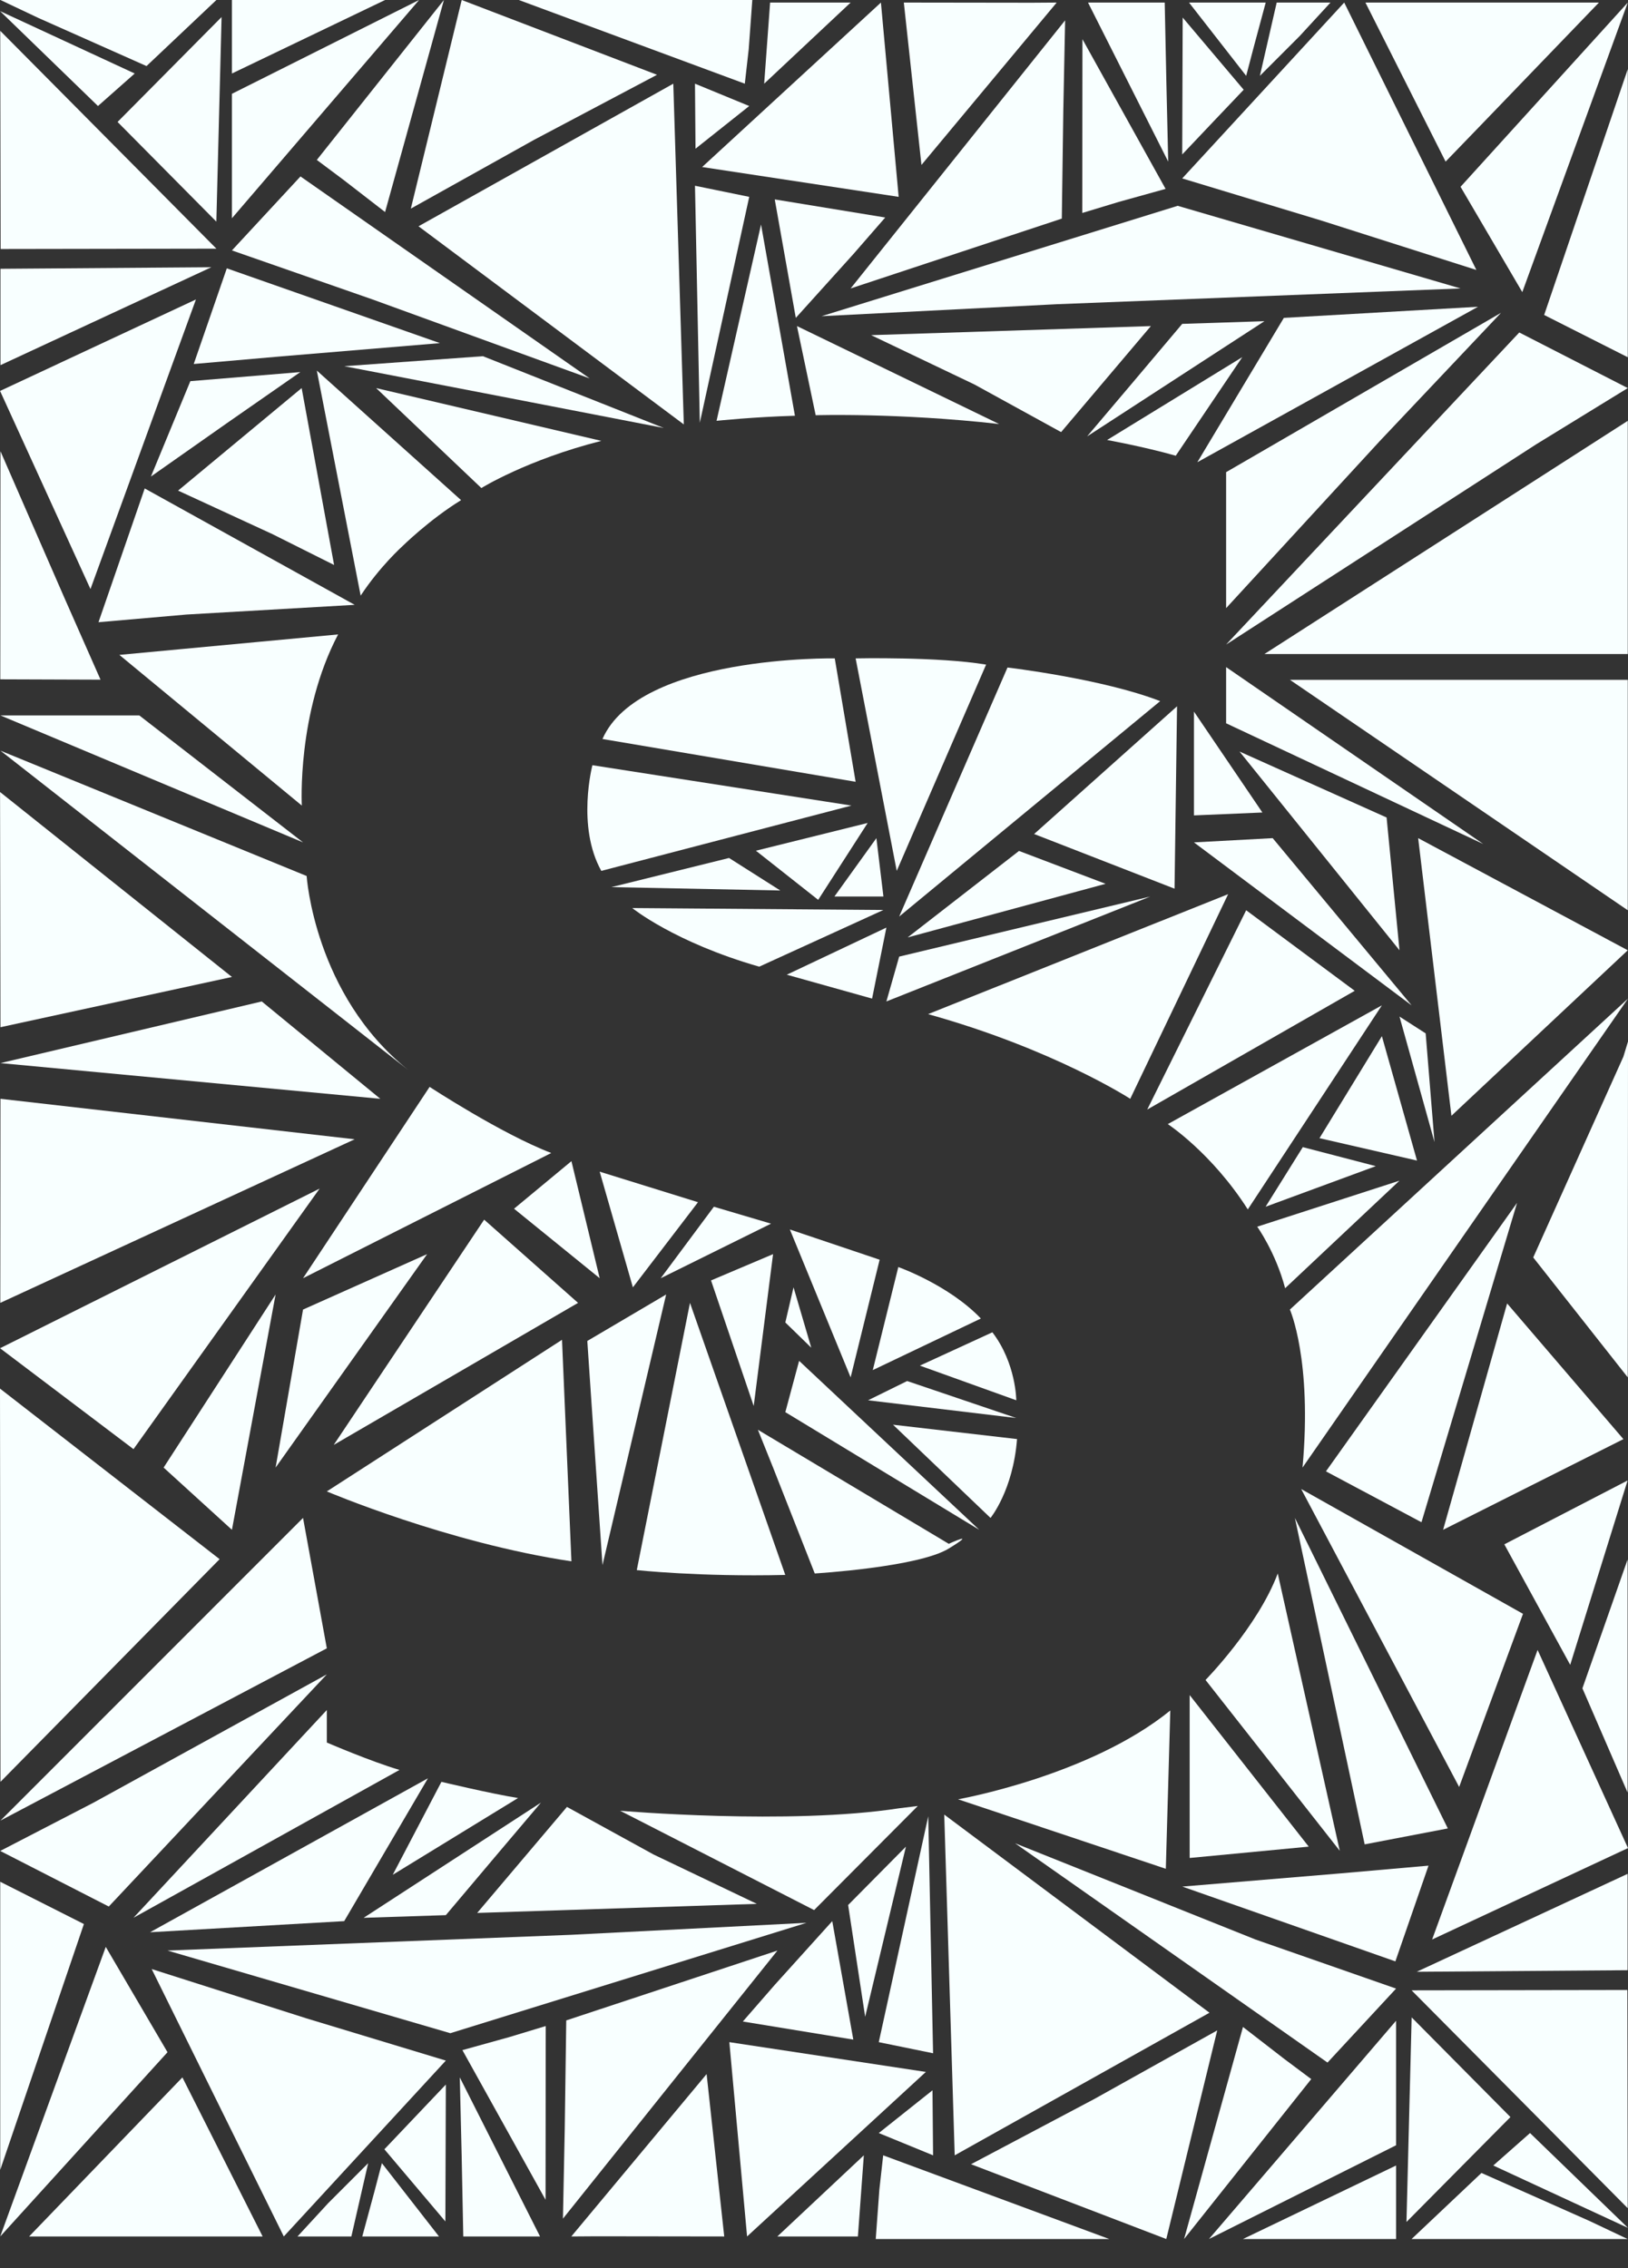 <svg width="28" height="39" viewBox="0 0 28 39" fill="none" xmlns="http://www.w3.org/2000/svg">
<rect x="0" y="0" width="28" height="39" fill="#333333" stroke="none"/>
<path d="M2.52 1.136L0.663 0.31L0.008 0H3.722L2.52 1.136Z" fill="#F8FFFF"/>
<path d="M0.004 0.53L1.863 2.403L3.722 4.276L0.011 4.282L0.004 0.53Z" fill="#F8FFFF"/>
<path d="M3.37 5.149L2.463 7.639L1.556 10.129L0.001 6.722L3.37 5.149Z" fill="#F8FFFF"/>
<path d="M3.635 4.595L1.827 5.434L0.008 6.279V4.622L3.635 4.595Z" fill="#F8FFFF"/>
<path d="M0.008 7.759L1.109 10.283L1.729 11.687L0.005 11.681L0.008 7.759Z" fill="#F8FFFF"/>
<path d="M7.566 5.9L4.846 6.127L3.332 6.259L3.901 4.614L7.566 5.9Z" fill="#F8FFFF"/>
<path d="M10.142 6.507L6.407 5.149L3.989 4.306L5.168 3.034L10.142 6.507Z" fill="#F8FFFF"/>
<path d="M3.989 3.753L7.208 0L3.989 1.613" fill="#F8FFFF"/>
<path d="M3.989 1.264L6.623 0H3.989" fill="#F8FFFF"/>
<path d="M11.3 1.286L9.183 2.406L7.066 3.587L7.941 0L11.3 1.286Z" fill="#F8FFFF"/>
<path d="M12.939 0L12.877 0.848L12.81 1.439L8.923 0H12.939Z" fill="#F8FFFF"/>
<path d="M6.623 3.646L5.912 3.096L5.449 2.75L7.635 0L6.623 3.646Z" fill="#F8FFFF"/>
<path d="M3.721 3.811L3.811 0.293L2.022 2.097" fill="#F8FFFF"/>
<path d="M2.317 1.264L0.001 0.191L1.685 1.823" fill="#F8FFFF"/>
<path d="M27.996 0.044L27.089 2.533L26.182 5.023L25.12 3.212L27.996 0.044Z" fill="#F8FFFF"/>
<path d="M11.761 7.298L7.198 3.891L11.58 1.439" fill="#F8FFFF"/>
<path d="M27.5 0.044L25.492 2.128L24.863 2.779L23.484 0.044H27.5Z" fill="#F8FFFF"/>
<path d="M27.996 6.143L26.558 5.416L27.996 1.189V6.143Z" fill="#F8FFFF"/>
<path d="M15.456 3.385L12.076 2.872L15.151 0.044" fill="#F8FFFF"/>
<path d="M13.143 1.439L13.245 0.044H14.63" fill="#F8FFFF"/>
<path d="M11.962 2.557L11.953 1.439L12.886 1.823" fill="#F8FFFF"/>
<path d="M20.032 0.044L20.061 1.44L20.092 2.779L18.713 0.044H20.032Z" fill="#F8FFFF"/>
<path d="M23.119 0.044L25.392 4.642L22.727 3.793L20.333 3.068L23.119 0.044Z" fill="#F8FFFF"/>
<path d="M12.036 7.269L11.953 3.194L12.886 3.385" fill="#F8FFFF"/>
<path d="M6.1 10.4L3.209 10.567L1.694 10.699L2.489 8.399L6.1 10.4Z" fill="#F8FFFF"/>
<path d="M5.449 6.372L7.93 8.6C7.382 8.937 6.919 9.394 6.919 9.394C6.919 9.394 6.531 9.743 6.203 10.242L5.449 6.372Z" fill="#F8FFFF"/>
<path d="M5.165 6.398L3.897 7.28L2.596 8.194L3.274 6.554L5.165 6.398Z" fill="#F8FFFF"/>
<path d="M5.746 9.715L4.685 9.184L3.063 8.436L5.188 6.673L5.746 9.715Z" fill="#F8FFFF"/>
<path d="M11.415 7.359L8.613 6.816L5.922 6.297L8.306 6.125L11.415 7.359Z" fill="#F8FFFF"/>
<path d="M8.279 8.392C8.279 8.392 9.065 7.904 10.342 7.581L6.469 6.673L8.279 8.392Z" fill="#F8FFFF"/>
<path d="M18.319 0.35L18.288 1.894L18.262 3.759L14.63 4.96L18.319 0.35Z" fill="#F8FFFF"/>
<path d="M17.746 0.047L18.174 0.044L15.848 2.836L15.545 0.044L17.746 0.047Z" fill="#F8FFFF"/>
<path d="M21.769 0.044L21.562 0.813L21.433 1.304L20.45 0.044H21.769Z" fill="#F8FFFF"/>
<path d="M22.883 0.044L22.355 0.618L21.669 1.304L21.958 0.044H22.883Z" fill="#F8FFFF"/>
<path d="M21.39 1.543L20.861 2.099L20.333 2.656L20.341 0.302L21.39 1.543Z" fill="#F8FFFF"/>
<path d="M15.225 3.74L14.678 4.368L13.687 5.466L13.325 3.429L15.225 3.74Z" fill="#F8FFFF"/>
<path d="M12.324 7.236C12.324 7.236 12.975 7.168 13.672 7.149L13.089 3.861L12.324 7.236Z" fill="#F8FFFF"/>
<path d="M20.255 3.539L25.12 4.96L18.174 5.231L14.13 5.437L20.255 3.539Z" fill="#F8FFFF"/>
<path d="M20.047 3.248L19.241 3.472L18.614 3.662L18.617 0.674L20.047 3.248Z" fill="#F8FFFF"/>
<path d="M14.029 7.14C14.029 7.14 15.455 7.096 17.184 7.291L13.707 5.607" fill="#F8FFFF"/>
<path d="M21.088 8.119L25.816 5.379L23.729 7.586L21.088 10.457V8.119Z" fill="#F8FFFF"/>
<path d="M19.794 5.607L18.25 7.43L16.759 6.611L14.983 5.763L19.794 5.607Z" fill="#F8FFFF"/>
<path d="M21.747 5.523L18.697 7.504L19.456 6.608L20.333 5.569L21.747 5.523Z" fill="#F8FFFF"/>
<path d="M22.081 5.466L25.42 5.275L20.593 7.948" fill="#F8FFFF"/>
<path d="M19.041 7.566C19.041 7.566 19.659 7.677 20.222 7.836L21.366 6.141L19.041 7.566Z" fill="#F8FFFF"/>
<path d="M20.335 32.44L23.055 32.213L24.569 32.08L23.999 33.726L20.335 32.44Z" fill="#F8FFFF"/>
<path d="M21.088 11.083L26.13 5.717L27.996 6.673L26.416 7.643L21.088 11.083Z" fill="#F8FFFF"/>
<path d="M5.191 13.852C5.191 13.852 5.104 12.262 5.815 10.909L2.053 11.261L5.191 13.852Z" fill="#F8FFFF"/>
<path d="M0.008 12.302H2.396L5.212 14.485L0.008 12.302Z" fill="#F8FFFF"/>
<path d="M5.274 15.063C5.274 15.063 5.406 17.103 7.017 18.395L0.008 12.908L5.274 15.063Z" fill="#F8FFFF"/>
<path d="M25.48 37.364L27.338 38.19L27.993 38.5H24.278L25.48 37.364Z" fill="#F8FFFF"/>
<path d="M27.995 37.97L26.137 36.097L24.278 34.224L27.989 34.218L27.995 37.97Z" fill="#F8FFFF"/>
<path d="M24.631 33.35L25.538 30.861L26.445 28.371L28 31.778L24.631 33.35Z" fill="#F8FFFF"/>
<path d="M24.366 33.905L26.174 33.066L27.993 32.221V33.878L24.366 33.905Z" fill="#F8FFFF"/>
<path d="M17.458 31.695L21.593 33.35L24.011 34.194L22.832 35.466L17.458 31.695Z" fill="#F8FFFF"/>
<path d="M24.011 34.747L20.793 38.5L24.011 36.888" fill="#F8FFFF"/>
<path d="M24.011 37.236L21.378 38.5H24.011" fill="#F8FFFF"/>
<path d="M16.701 37.214L18.818 36.094L20.935 34.913L20.059 38.5L16.701 37.214Z" fill="#F8FFFF"/>
<path d="M15.062 38.5L15.124 37.652L15.19 37.061L19.078 38.5H15.062Z" fill="#F8FFFF"/>
<path d="M21.378 34.854L22.089 35.404L22.552 35.75L20.365 38.5L21.378 34.854Z" fill="#F8FFFF"/>
<path d="M24.279 34.689L24.19 38.207L25.978 36.403" fill="#F8FFFF"/>
<path d="M25.683 37.236L28 38.309L26.315 36.678" fill="#F8FFFF"/>
<path d="M0.004 38.456L0.911 35.967L1.819 33.477L2.881 35.288L0.004 38.456Z" fill="#F8FFFF"/>
<path d="M16.24 31.202L20.802 34.609L16.42 37.061" fill="#F8FFFF"/>
<path d="M0.501 38.456L2.509 36.372L3.137 35.721L4.517 38.456H0.501Z" fill="#F8FFFF"/>
<path d="M0.004 32.357L1.443 33.084L0.004 37.311V32.357Z" fill="#F8FFFF"/>
<path d="M12.544 35.115L15.924 35.627L12.849 38.456" fill="#F8FFFF"/>
<path d="M14.857 37.061L14.755 38.456H13.37" fill="#F8FFFF"/>
<path d="M16.038 35.943L16.048 37.061L15.114 36.678" fill="#F8FFFF"/>
<path d="M7.968 38.456L7.94 37.06L7.908 35.721L9.288 38.456H7.968Z" fill="#F8FFFF"/>
<path d="M4.881 38.456L2.609 33.858L5.274 34.707L7.668 35.432L4.881 38.456Z" fill="#F8FFFF"/>
<path d="M15.965 31.231L16.048 35.306L15.114 35.115" fill="#F8FFFF"/>
<path d="M9.682 38.15L9.713 36.606L9.739 34.741L13.371 33.54L9.682 38.15Z" fill="#F8FFFF"/>
<path d="M10.255 38.453L9.826 38.456L12.153 35.664L12.456 38.456L10.255 38.453Z" fill="#F8FFFF"/>
<path d="M6.231 38.456L6.439 37.687L6.568 37.196L7.55 38.456H6.231Z" fill="#F8FFFF"/>
<path d="M5.117 38.456L5.646 37.882L6.332 37.196L6.043 38.456H5.117Z" fill="#F8FFFF"/>
<path d="M6.611 36.957L7.139 36.401L7.668 35.844L7.66 38.198L6.611 36.957Z" fill="#F8FFFF"/>
<path d="M12.776 34.76L13.323 34.132L14.314 33.034L14.676 35.071L12.776 34.76Z" fill="#F8FFFF"/>
<path d="M7.745 34.961L2.881 33.54L9.826 33.269L13.871 33.063L7.745 34.961Z" fill="#F8FFFF"/>
<path d="M7.953 35.252L8.759 35.028L9.386 34.838L9.383 37.826L7.953 35.252Z" fill="#F8FFFF"/>
<path d="M8.207 32.893L9.751 31.07L11.242 31.889L13.017 32.737L8.207 32.893Z" fill="#F8FFFF"/>
<path d="M6.254 32.977L9.304 30.996L8.545 31.892L7.668 32.931L6.254 32.977Z" fill="#F8FFFF"/>
<path d="M5.92 33.034L2.581 33.225L7.36 30.578" fill="#F8FFFF"/>
<path d="M5.621 28.791L1.871 32.783L0.004 31.827L1.61 30.996L5.621 28.791Z" fill="#F8FFFF"/>
<path d="M5.621 29.404V29.963C5.621 29.963 6.38 30.29 6.871 30.434L2.296 32.976L5.621 29.404Z" fill="#F8FFFF"/>
<path d="M7.592 30.639C7.592 30.639 8.469 30.848 8.91 30.917L6.755 32.237L7.592 30.639Z" fill="#F8FFFF"/>
<path d="M10.666 31.136C10.666 31.136 13.568 31.387 15.468 31.093L15.785 31.054L14.002 32.844L10.666 31.136Z" fill="#F8FFFF"/>
<path d="M14.587 32.757L14.88 34.679L15.581 31.753L14.587 32.757Z" fill="#F8FFFF"/>
<path d="M5.621 28.343L5.212 26.101L0.008 31.305L5.621 28.343Z" fill="#F8FFFF"/>
<path d="M21.088 11.471V12.437L25.511 14.513L21.088 11.471Z" fill="#F8FFFF"/>
<path d="M21.747 11.246L27.996 7.236V11.246H21.747Z" fill="#F8FFFF"/>
<path d="M22.186 11.69L27.996 15.652V11.69H22.186Z" fill="#F8FFFF"/>
<path d="M16.478 30.939C16.478 30.939 18.741 30.539 20.128 29.412L20.051 32.134L16.478 30.939Z" fill="#F8FFFF"/>
<path d="M10.189 13.158C10.189 13.158 9.913 14.209 10.342 14.975L14.644 13.852L10.189 13.158Z" fill="#F8FFFF"/>
<path d="M10.362 12.707L14.716 13.443L14.357 11.321C14.357 11.321 10.997 11.262 10.362 12.707Z" fill="#F8FFFF"/>
<path d="M12.539 14.753L13.42 15.312L10.516 15.254L12.539 14.753Z" fill="#F8FFFF"/>
<path d="M10.874 15.614C10.874 15.614 11.598 16.203 13.058 16.622L15.194 15.647L10.874 15.614Z" fill="#F8FFFF"/>
<path d="M20.461 31.948L22.509 31.753L20.461 29.147V31.948Z" fill="#F8FFFF"/>
<path d="M20.734 28.887C20.734 28.887 21.633 27.971 21.976 27.056L23.043 31.825L20.734 28.887Z" fill="#F8FFFF"/>
<path d="M27.216 29.031L27.993 30.823V26.816L27.216 29.031Z" fill="#F8FFFF"/>
<path d="M27.006 28.627L25.873 26.555L27.993 25.457L27.006 28.627Z" fill="#F8FFFF"/>
<path d="M14.716 11.321C14.716 11.321 16.137 11.29 16.96 11.428L15.423 14.975L14.716 11.321Z" fill="#F8FFFF"/>
<path d="M13.001 14.628L14.072 15.473L14.923 14.151L13.001 14.628Z" fill="#F8FFFF"/>
<path d="M14.351 15.416L15.073 14.412L15.194 15.416H14.351Z" fill="#F8FFFF"/>
<path d="M17.328 11.478C17.328 11.478 18.96 11.67 19.954 12.056L15.465 15.76L17.328 11.478Z" fill="#F8FFFF"/>
<path d="M13.532 16.76L15.245 15.95L14.999 17.171C14.998 17.171 13.576 16.773 13.532 16.76Z" fill="#F8FFFF"/>
<path d="M20.244 12.145L17.786 14.341L20.201 15.281L20.244 12.145Z" fill="#F8FFFF"/>
<path d="M20.535 12.236V14.021L21.712 13.971L20.535 12.236Z" fill="#F8FFFF"/>
<path d="M21.319 12.923L24.07 16.34L23.848 14.057L21.319 12.923Z" fill="#F8FFFF"/>
<path d="M24.391 14.412L27.996 16.34L24.963 19.186" fill="#F8FFFF"/>
<path d="M28 17.171L22.185 22.518C22.185 22.518 22.57 23.386 22.402 25.235L28 17.171Z" fill="#F8FFFF"/>
<path d="M20.535 14.485L21.889 14.412L24.278 17.287L20.535 14.485Z" fill="#F8FFFF"/>
<path d="M15.611 16.119L17.526 14.632L19.015 15.197L15.611 16.119Z" fill="#F8FFFF"/>
<path d="M15.245 17.22L15.465 16.449L19.784 15.416L15.245 17.22Z" fill="#F8FFFF"/>
<path d="M15.962 17.438L21.123 15.375L19.439 18.894C19.439 18.894 18.127 18.042 15.962 17.438Z" fill="#F8FFFF"/>
<path d="M0.001 13.619L0.008 17.663L3.989 16.799L0.001 13.619Z" fill="#F8FFFF"/>
<path d="M7.389 18.689C7.389 18.689 8.624 19.498 9.481 19.826L5.212 21.979L7.389 18.689Z" fill="#F8FFFF"/>
<path d="M4.502 17.22L6.541 18.894L0.008 18.28L4.502 17.22Z" fill="#F8FFFF"/>
<path d="M0.008 18.894L0.005 22.403L6.1 19.59L0.008 18.894Z" fill="#F8FFFF"/>
<path d="M0.001 23.183L5.497 20.438L2.296 24.918L0.001 23.183Z" fill="#F8FFFF"/>
<path d="M0 23.877L3.777 26.81L0.008 30.639L0 23.877Z" fill="#F8FFFF"/>
<path d="M2.814 25.235L3.989 26.305L4.74 22.259L2.814 25.235Z" fill="#F8FFFF"/>
<path d="M4.74 25.235L5.212 22.518L7.346 21.565L4.74 25.235Z" fill="#F8FFFF"/>
<path d="M5.621 25.645C5.621 25.645 7.698 26.529 9.828 26.847L9.666 23.038L5.621 25.645Z" fill="#F8FFFF"/>
<path d="M5.74 24.845L8.327 20.972L9.942 22.403L5.74 24.845Z" fill="#F8FFFF"/>
<path d="M8.841 20.784L10.314 21.979L9.828 19.966L8.841 20.784Z" fill="#F8FFFF"/>
<path d="M10.101 23.058L11.457 22.259L10.362 26.912L10.101 23.058Z" fill="#F8FFFF"/>
<path d="M10.314 20.147L10.885 22.136L12.005 20.672L10.314 20.147Z" fill="#F8FFFF"/>
<path d="M15.45 21.787C15.45 21.787 16.317 22.093 16.87 22.672L15.011 23.559L15.45 21.787Z" fill="#F8FFFF"/>
<path d="M17.068 22.909L15.821 23.482L17.479 24.078C17.479 24.078 17.477 23.443 17.068 22.909Z" fill="#F8FFFF"/>
<path d="M11.364 21.979L12.278 20.75L13.261 21.041L11.364 21.979Z" fill="#F8FFFF"/>
<path d="M10.952 26.998C10.952 26.998 12.03 27.116 13.506 27.081L11.867 22.403L10.952 26.998Z" fill="#F8FFFF"/>
<path d="M13.507 24.282L13.744 23.4L16.842 26.305L13.507 24.282Z" fill="#F8FFFF"/>
<path d="M14.93 24.078L15.602 23.747L17.479 24.383L14.93 24.078Z" fill="#F8FFFF"/>
<path d="M15.359 24.498L17.036 26.101C17.036 26.101 17.424 25.628 17.492 24.745L15.359 24.498Z" fill="#F8FFFF"/>
<path d="M13.585 21.141L15.129 21.661L14.63 23.684L13.585 21.141Z" fill="#F8FFFF"/>
<path d="M12.229 22.017L12.963 24.176L13.296 21.565L12.229 22.017Z" fill="#F8FFFF"/>
<path d="M13.507 22.74L13.953 23.174L13.648 22.136L13.507 22.74Z" fill="#F8FFFF"/>
<path d="M13.296 25.235L14.013 27.056C14.013 27.056 15.794 26.949 16.318 26.627C16.843 26.305 16.318 26.546 16.318 26.546L13.035 24.585L13.296 25.235Z" fill="#F8FFFF"/>
<path d="M23.471 31.714L24.901 31.44L22.271 26.101L23.471 31.714Z" fill="#F8FFFF"/>
<path d="M25.096 30.727L26.194 27.75L22.379 25.604L25.096 30.727Z" fill="#F8FFFF"/>
<path d="M22.805 25.3L26.092 20.683L24.448 26.175L22.805 25.3Z" fill="#F8FFFF"/>
<path d="M24.82 26.305L25.921 22.413L27.921 24.746L24.82 26.305Z" fill="#F8FFFF"/>
<path d="M27.921 18.169L26.37 21.622L27.996 23.684L28 17.909L27.921 18.169Z" fill="#F8FFFF"/>
<path d="M21.433 15.652L23.3 17.037L19.731 19.079L21.433 15.652Z" fill="#F8FFFF"/>
<path d="M20.085 19.329C20.085 19.329 20.842 19.825 21.461 20.796L23.767 17.287L20.085 19.329Z" fill="#F8FFFF"/>
<path d="M24.07 17.48L24.52 17.769L24.672 19.638L24.07 17.48Z" fill="#F8FFFF"/>
<path d="M23.767 17.817L22.694 19.571L24.371 19.956L23.767 17.817Z" fill="#F8FFFF"/>
<path d="M21.623 21.093C21.623 21.093 21.94 21.534 22.103 22.151L24.069 20.302L21.623 21.093Z" fill="#F8FFFF"/>
<path d="M21.767 20.75L22.407 19.725L23.662 20.052L21.767 20.75Z" fill="#F8FFFF"/>
</svg>
